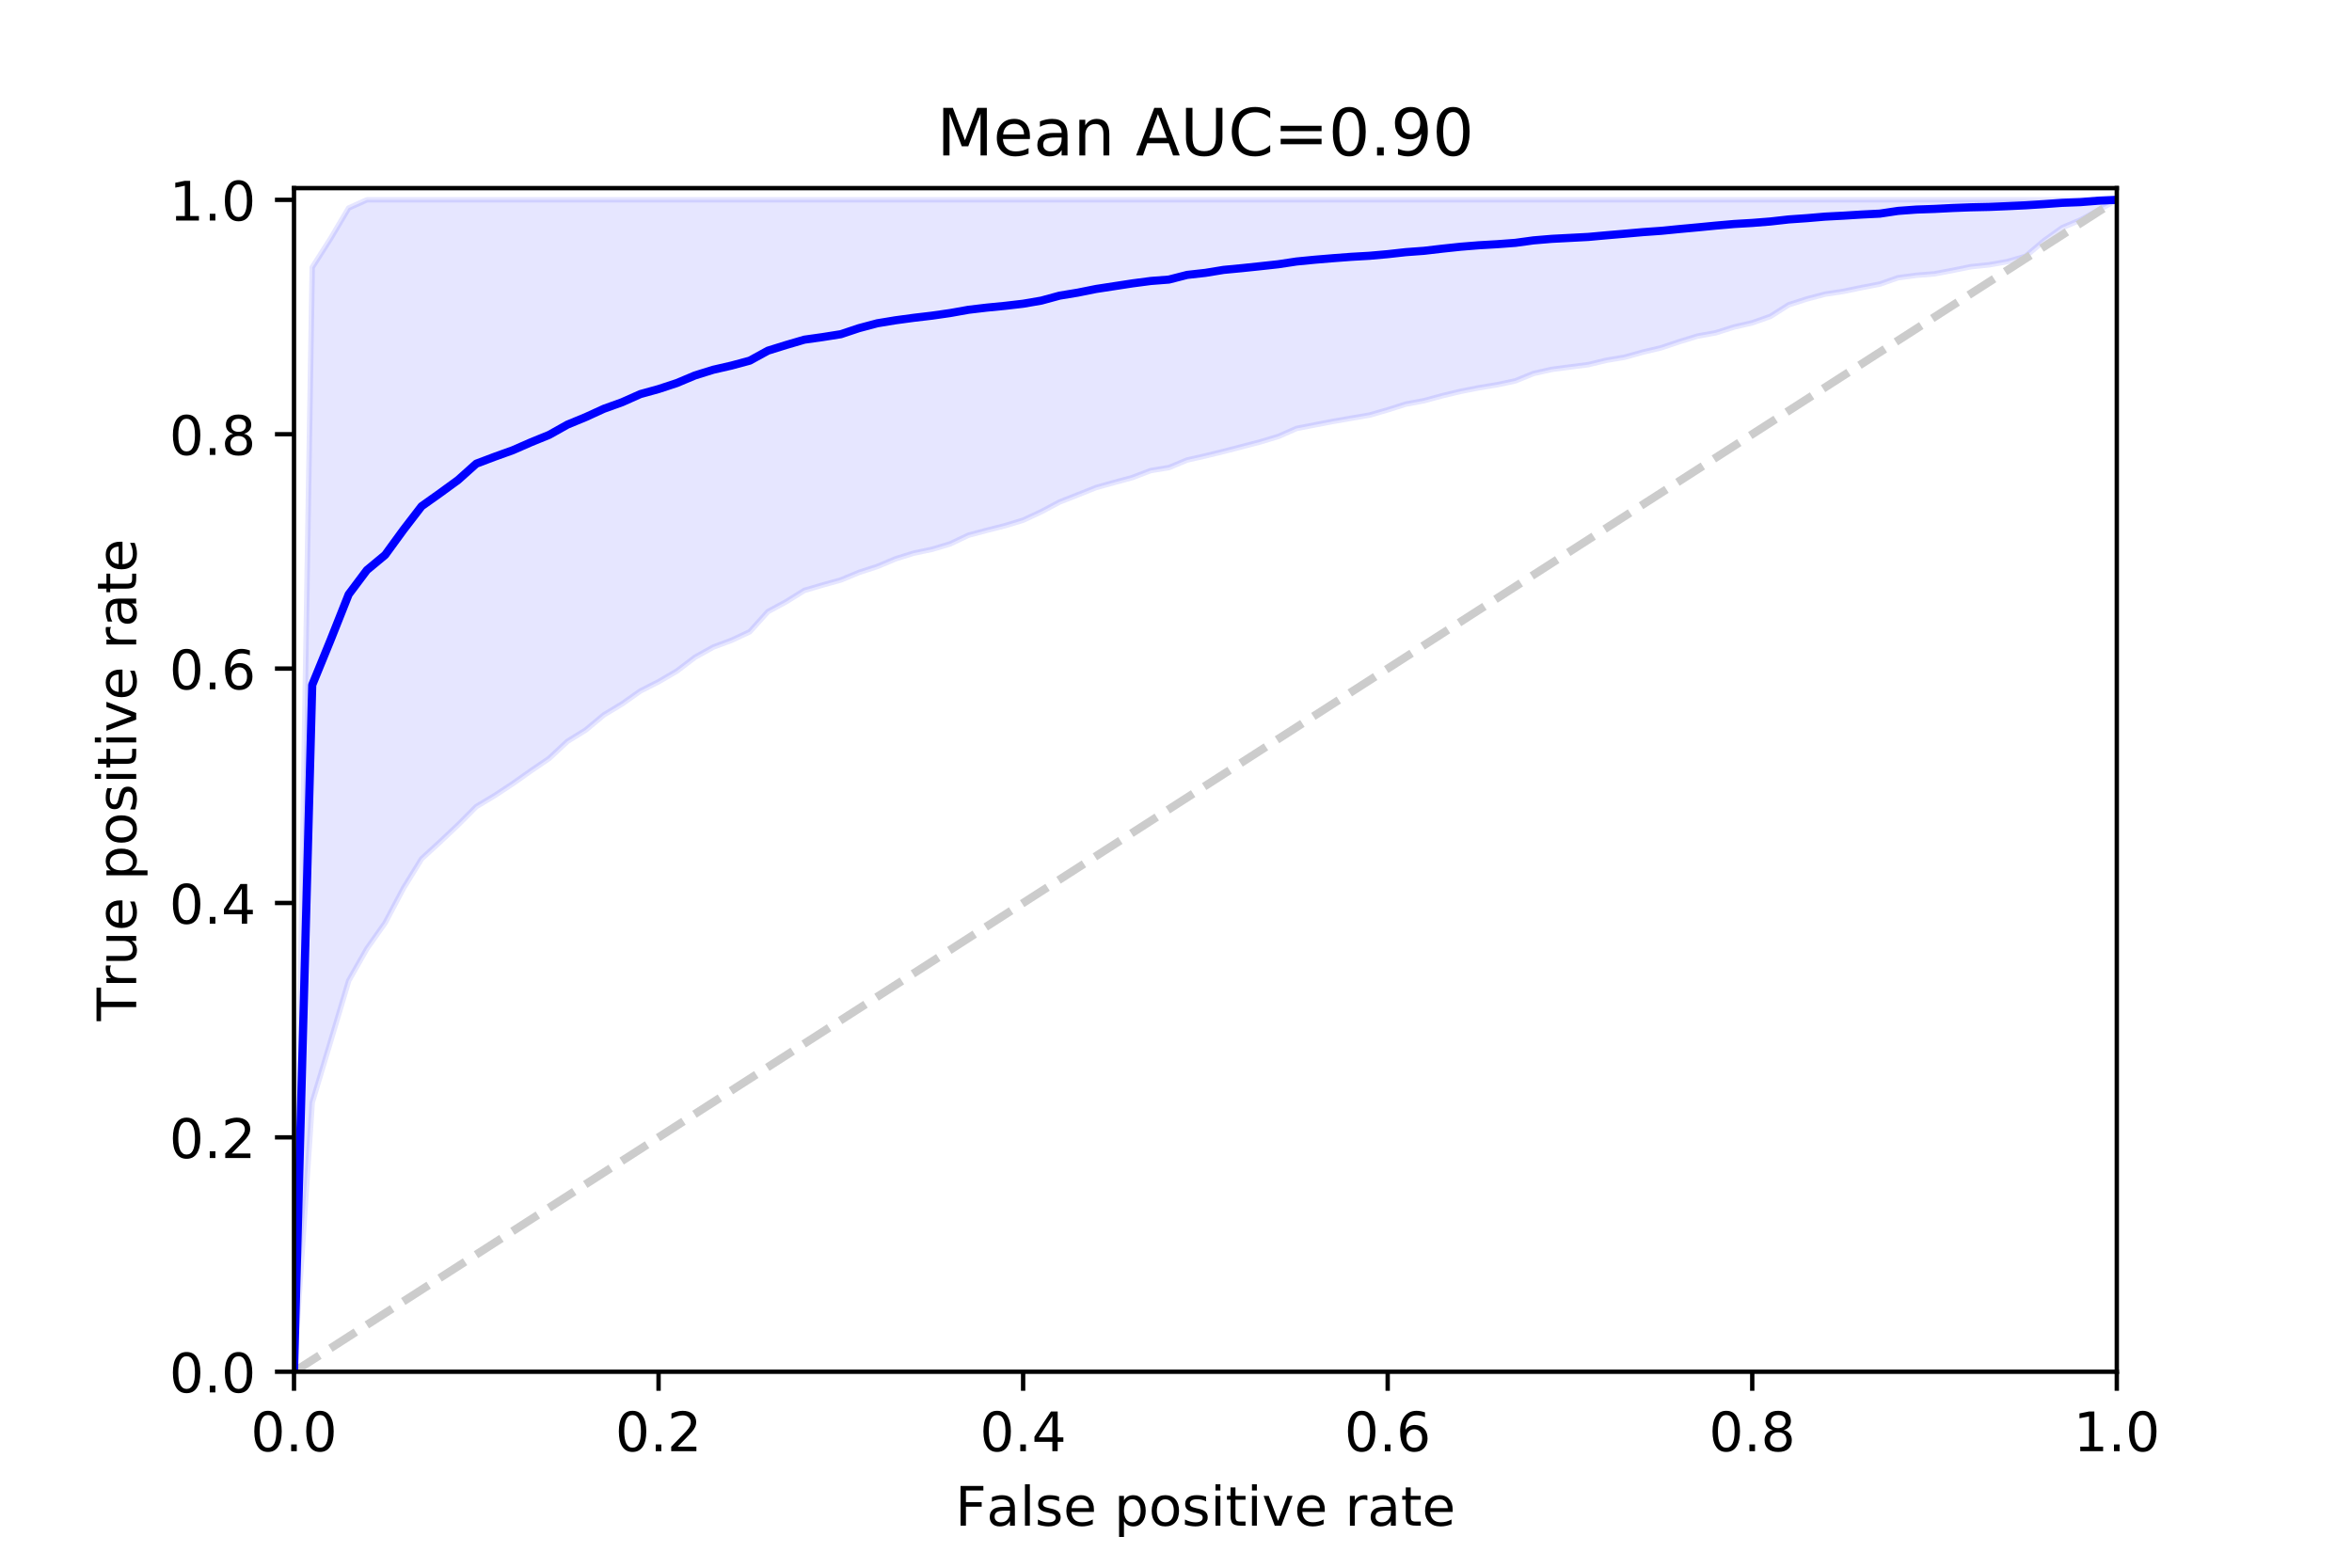 <?xml version="1.0" encoding="utf-8" standalone="no"?>
<!DOCTYPE svg PUBLIC "-//W3C//DTD SVG 1.1//EN"
  "http://www.w3.org/Graphics/SVG/1.1/DTD/svg11.dtd">
<!-- Created with matplotlib (http://matplotlib.org/) -->
<svg height="288pt" version="1.1" viewBox="0 0 432 288" width="432pt" xmlns="http://www.w3.org/2000/svg" xmlns:xlink="http://www.w3.org/1999/xlink">
 <defs>
  <style type="text/css">
*{stroke-linecap:butt;stroke-linejoin:round;}
  </style>
 </defs>
 <g id="figure_1">
  <g id="patch_1">
   <path d="M 0 288 
L 432 288 
L 432 0 
L 0 0 
z
" style="fill:#ffffff;"/>
  </g>
  <g id="axes_1">
   <g id="patch_2">
    <path d="M 54 252 
L 388.8 252 
L 388.8 34.56 
L 54 34.56 
z
" style="fill:#ffffff;"/>
   </g>
   <g id="PolyCollection_1">
    <defs>
     <path d="M 54 -36 
L 54 -36 
L 57.348 -85.465 
L 60.696 -96.602 
L 64.044 -107.825 
L 67.392 -113.724 
L 70.74 -118.467 
L 74.088 -124.794 
L 77.436 -130.231 
L 80.784 -133.301 
L 84.132 -136.455 
L 87.48 -139.816 
L 90.828 -141.826 
L 94.176 -144.035 
L 97.524 -146.403 
L 100.872 -148.68 
L 104.22 -151.806 
L 107.568 -153.881 
L 110.916 -156.667 
L 114.264 -158.69 
L 117.612 -161.056 
L 120.96 -162.756 
L 124.308 -164.711 
L 127.656 -167.259 
L 131.004 -169.118 
L 134.352 -170.369 
L 137.7 -171.929 
L 141.048 -175.642 
L 144.396 -177.456 
L 147.744 -179.54 
L 151.092 -180.52 
L 154.44 -181.453 
L 157.788 -182.845 
L 161.136 -183.928 
L 164.484 -185.338 
L 167.832 -186.379 
L 171.18 -187.082 
L 174.528 -188.088 
L 177.876 -189.677 
L 181.224 -190.573 
L 184.572 -191.419 
L 187.92 -192.437 
L 191.268 -193.998 
L 194.616 -195.778 
L 197.964 -197.093 
L 201.312 -198.43 
L 204.66 -199.369 
L 208.008 -200.276 
L 211.356 -201.553 
L 214.704 -202.104 
L 218.052 -203.495 
L 221.4 -204.247 
L 224.748 -205.069 
L 228.096 -205.94 
L 231.444 -206.809 
L 234.792 -207.818 
L 238.14 -209.29 
L 241.488 -209.94 
L 244.836 -210.586 
L 248.184 -211.174 
L 251.532 -211.744 
L 254.88 -212.705 
L 258.228 -213.767 
L 261.576 -214.393 
L 264.924 -215.304 
L 268.272 -216.101 
L 271.62 -216.762 
L 274.968 -217.316 
L 278.316 -218.024 
L 281.664 -219.388 
L 285.012 -220.141 
L 288.36 -220.58 
L 291.708 -221.006 
L 295.056 -221.813 
L 298.404 -222.376 
L 301.752 -223.313 
L 305.1 -224.102 
L 308.448 -225.23 
L 311.796 -226.26 
L 315.144 -226.862 
L 318.492 -227.922 
L 321.84 -228.696 
L 325.188 -229.88 
L 328.536 -232.006 
L 331.884 -233.081 
L 335.232 -233.965 
L 338.58 -234.477 
L 341.928 -235.167 
L 345.276 -235.807 
L 348.624 -236.98 
L 351.972 -237.424 
L 355.32 -237.696 
L 358.668 -238.329 
L 362.016 -239.005 
L 365.364 -239.351 
L 368.712 -239.945 
L 372.06 -240.921 
L 375.408 -243.76 
L 378.756 -246.17 
L 382.104 -247.576 
L 385.452 -249.401 
L 388.8 -251.287 
L 388.8 -251.287 
L 388.8 -251.287 
L 385.452 -251.287 
L 382.104 -251.287 
L 378.756 -251.287 
L 375.408 -251.287 
L 372.06 -251.287 
L 368.712 -251.287 
L 365.364 -251.287 
L 362.016 -251.287 
L 358.668 -251.287 
L 355.32 -251.287 
L 351.972 -251.287 
L 348.624 -251.287 
L 345.276 -251.287 
L 341.928 -251.287 
L 338.58 -251.287 
L 335.232 -251.287 
L 331.884 -251.287 
L 328.536 -251.287 
L 325.188 -251.287 
L 321.84 -251.287 
L 318.492 -251.287 
L 315.144 -251.287 
L 311.796 -251.287 
L 308.448 -251.287 
L 305.1 -251.287 
L 301.752 -251.287 
L 298.404 -251.287 
L 295.056 -251.287 
L 291.708 -251.287 
L 288.36 -251.287 
L 285.012 -251.287 
L 281.664 -251.287 
L 278.316 -251.287 
L 274.968 -251.287 
L 271.62 -251.287 
L 268.272 -251.287 
L 264.924 -251.287 
L 261.576 -251.287 
L 258.228 -251.287 
L 254.88 -251.287 
L 251.532 -251.287 
L 248.184 -251.287 
L 244.836 -251.287 
L 241.488 -251.287 
L 238.14 -251.287 
L 234.792 -251.287 
L 231.444 -251.287 
L 228.096 -251.287 
L 224.748 -251.287 
L 221.4 -251.287 
L 218.052 -251.287 
L 214.704 -251.287 
L 211.356 -251.287 
L 208.008 -251.287 
L 204.66 -251.287 
L 201.312 -251.287 
L 197.964 -251.287 
L 194.616 -251.287 
L 191.268 -251.287 
L 187.92 -251.287 
L 184.572 -251.287 
L 181.224 -251.287 
L 177.876 -251.287 
L 174.528 -251.287 
L 171.18 -251.287 
L 167.832 -251.287 
L 164.484 -251.287 
L 161.136 -251.287 
L 157.788 -251.287 
L 154.44 -251.287 
L 151.092 -251.287 
L 147.744 -251.287 
L 144.396 -251.287 
L 141.048 -251.287 
L 137.7 -251.287 
L 134.352 -251.287 
L 131.004 -251.287 
L 127.656 -251.287 
L 124.308 -251.287 
L 120.96 -251.287 
L 117.612 -251.287 
L 114.264 -251.287 
L 110.916 -251.287 
L 107.568 -251.287 
L 104.22 -251.287 
L 100.872 -251.287 
L 97.524 -251.287 
L 94.176 -251.287 
L 90.828 -251.287 
L 87.48 -251.287 
L 84.132 -251.287 
L 80.784 -251.287 
L 77.436 -251.287 
L 74.088 -251.287 
L 70.74 -251.287 
L 67.392 -251.287 
L 64.044 -249.787 
L 60.696 -244.136 
L 57.348 -238.874 
L 54 -36 
z
" id="m694d9c1c8d" style="stroke:#0000ff;stroke-opacity:0.1;"/>
    </defs>
    <g clip-path="url(#pb6225bcc97)">
     <use style="fill:#0000ff;fill-opacity:0.1;stroke:#0000ff;stroke-opacity:0.1;" x="0" xlink:href="#m694d9c1c8d" y="288"/>
    </g>
   </g>
   <g id="matplotlib.axis_1">
    <g id="xtick_1">
     <g id="line2d_1">
      <defs>
       <path d="M 0 0 
L 0 3.5 
" id="m969bdc5bb5" style="stroke:#000000;stroke-width:0.8;"/>
      </defs>
      <g>
       <use style="stroke:#000000;stroke-width:0.8;" x="54" xlink:href="#m969bdc5bb5" y="252"/>
      </g>
     </g>
     <g id="text_1">
      <!-- 0.0 -->
      <defs>
       <path d="M 31.781 66.406 
Q 24.172 66.406 20.328 58.906 
Q 16.5 51.422 16.5 36.375 
Q 16.5 21.391 20.328 13.891 
Q 24.172 6.391 31.781 6.391 
Q 39.453 6.391 43.281 13.891 
Q 47.125 21.391 47.125 36.375 
Q 47.125 51.422 43.281 58.906 
Q 39.453 66.406 31.781 66.406 
z
M 31.781 74.219 
Q 44.047 74.219 50.516 64.516 
Q 56.984 54.828 56.984 36.375 
Q 56.984 17.969 50.516 8.266 
Q 44.047 -1.422 31.781 -1.422 
Q 19.531 -1.422 13.062 8.266 
Q 6.594 17.969 6.594 36.375 
Q 6.594 54.828 13.062 64.516 
Q 19.531 74.219 31.781 74.219 
z
" id="DejaVuSans-30"/>
       <path d="M 10.688 12.406 
L 21 12.406 
L 21 0 
L 10.688 0 
z
" id="DejaVuSans-2e"/>
      </defs>
      <g transform="translate(46.048 266.598)scale(0.1 -0.1)">
       <use xlink:href="#DejaVuSans-30"/>
       <use x="63.623" xlink:href="#DejaVuSans-2e"/>
       <use x="95.41" xlink:href="#DejaVuSans-30"/>
      </g>
     </g>
    </g>
    <g id="xtick_2">
     <g id="line2d_2">
      <g>
       <use style="stroke:#000000;stroke-width:0.8;" x="120.96" xlink:href="#m969bdc5bb5" y="252"/>
      </g>
     </g>
     <g id="text_2">
      <!-- 0.2 -->
      <defs>
       <path d="M 19.188 8.297 
L 53.609 8.297 
L 53.609 0 
L 7.328 0 
L 7.328 8.297 
Q 12.938 14.109 22.625 23.891 
Q 32.328 33.688 34.812 36.531 
Q 39.547 41.844 41.422 45.531 
Q 43.312 49.219 43.312 52.781 
Q 43.312 58.594 39.234 62.25 
Q 35.156 65.922 28.609 65.922 
Q 23.969 65.922 18.812 64.312 
Q 13.672 62.703 7.812 59.422 
L 7.812 69.391 
Q 13.766 71.781 18.938 73 
Q 24.125 74.219 28.422 74.219 
Q 39.75 74.219 46.484 68.547 
Q 53.219 62.891 53.219 53.422 
Q 53.219 48.922 51.531 44.891 
Q 49.859 40.875 45.406 35.406 
Q 44.188 33.984 37.641 27.219 
Q 31.109 20.453 19.188 8.297 
z
" id="DejaVuSans-32"/>
      </defs>
      <g transform="translate(113.008 266.598)scale(0.1 -0.1)">
       <use xlink:href="#DejaVuSans-30"/>
       <use x="63.623" xlink:href="#DejaVuSans-2e"/>
       <use x="95.41" xlink:href="#DejaVuSans-32"/>
      </g>
     </g>
    </g>
    <g id="xtick_3">
     <g id="line2d_3">
      <g>
       <use style="stroke:#000000;stroke-width:0.8;" x="187.92" xlink:href="#m969bdc5bb5" y="252"/>
      </g>
     </g>
     <g id="text_3">
      <!-- 0.4 -->
      <defs>
       <path d="M 37.797 64.312 
L 12.891 25.391 
L 37.797 25.391 
z
M 35.203 72.906 
L 47.609 72.906 
L 47.609 25.391 
L 58.016 25.391 
L 58.016 17.188 
L 47.609 17.188 
L 47.609 0 
L 37.797 0 
L 37.797 17.188 
L 4.891 17.188 
L 4.891 26.703 
z
" id="DejaVuSans-34"/>
      </defs>
      <g transform="translate(179.968 266.598)scale(0.1 -0.1)">
       <use xlink:href="#DejaVuSans-30"/>
       <use x="63.623" xlink:href="#DejaVuSans-2e"/>
       <use x="95.41" xlink:href="#DejaVuSans-34"/>
      </g>
     </g>
    </g>
    <g id="xtick_4">
     <g id="line2d_4">
      <g>
       <use style="stroke:#000000;stroke-width:0.8;" x="254.88" xlink:href="#m969bdc5bb5" y="252"/>
      </g>
     </g>
     <g id="text_4">
      <!-- 0.6 -->
      <defs>
       <path d="M 33.016 40.375 
Q 26.375 40.375 22.484 35.828 
Q 18.609 31.297 18.609 23.391 
Q 18.609 15.531 22.484 10.953 
Q 26.375 6.391 33.016 6.391 
Q 39.656 6.391 43.531 10.953 
Q 47.406 15.531 47.406 23.391 
Q 47.406 31.297 43.531 35.828 
Q 39.656 40.375 33.016 40.375 
z
M 52.594 71.297 
L 52.594 62.312 
Q 48.875 64.062 45.094 64.984 
Q 41.312 65.922 37.594 65.922 
Q 27.828 65.922 22.672 59.328 
Q 17.531 52.734 16.797 39.406 
Q 19.672 43.656 24.016 45.922 
Q 28.375 48.188 33.594 48.188 
Q 44.578 48.188 50.953 41.516 
Q 57.328 34.859 57.328 23.391 
Q 57.328 12.156 50.688 5.359 
Q 44.047 -1.422 33.016 -1.422 
Q 20.359 -1.422 13.672 8.266 
Q 6.984 17.969 6.984 36.375 
Q 6.984 53.656 15.188 63.938 
Q 23.391 74.219 37.203 74.219 
Q 40.922 74.219 44.703 73.484 
Q 48.484 72.75 52.594 71.297 
z
" id="DejaVuSans-36"/>
      </defs>
      <g transform="translate(246.928 266.598)scale(0.1 -0.1)">
       <use xlink:href="#DejaVuSans-30"/>
       <use x="63.623" xlink:href="#DejaVuSans-2e"/>
       <use x="95.41" xlink:href="#DejaVuSans-36"/>
      </g>
     </g>
    </g>
    <g id="xtick_5">
     <g id="line2d_5">
      <g>
       <use style="stroke:#000000;stroke-width:0.8;" x="321.84" xlink:href="#m969bdc5bb5" y="252"/>
      </g>
     </g>
     <g id="text_5">
      <!-- 0.8 -->
      <defs>
       <path d="M 31.781 34.625 
Q 24.75 34.625 20.719 30.859 
Q 16.703 27.094 16.703 20.516 
Q 16.703 13.922 20.719 10.156 
Q 24.75 6.391 31.781 6.391 
Q 38.812 6.391 42.859 10.172 
Q 46.922 13.969 46.922 20.516 
Q 46.922 27.094 42.891 30.859 
Q 38.875 34.625 31.781 34.625 
z
M 21.922 38.812 
Q 15.578 40.375 12.031 44.719 
Q 8.5 49.078 8.5 55.328 
Q 8.5 64.062 14.719 69.141 
Q 20.953 74.219 31.781 74.219 
Q 42.672 74.219 48.875 69.141 
Q 55.078 64.062 55.078 55.328 
Q 55.078 49.078 51.531 44.719 
Q 48 40.375 41.703 38.812 
Q 48.828 37.156 52.797 32.312 
Q 56.781 27.484 56.781 20.516 
Q 56.781 9.906 50.312 4.234 
Q 43.844 -1.422 31.781 -1.422 
Q 19.734 -1.422 13.25 4.234 
Q 6.781 9.906 6.781 20.516 
Q 6.781 27.484 10.781 32.312 
Q 14.797 37.156 21.922 38.812 
z
M 18.312 54.391 
Q 18.312 48.734 21.844 45.562 
Q 25.391 42.391 31.781 42.391 
Q 38.141 42.391 41.719 45.562 
Q 45.312 48.734 45.312 54.391 
Q 45.312 60.062 41.719 63.234 
Q 38.141 66.406 31.781 66.406 
Q 25.391 66.406 21.844 63.234 
Q 18.312 60.062 18.312 54.391 
z
" id="DejaVuSans-38"/>
      </defs>
      <g transform="translate(313.888 266.598)scale(0.1 -0.1)">
       <use xlink:href="#DejaVuSans-30"/>
       <use x="63.623" xlink:href="#DejaVuSans-2e"/>
       <use x="95.41" xlink:href="#DejaVuSans-38"/>
      </g>
     </g>
    </g>
    <g id="xtick_6">
     <g id="line2d_6">
      <g>
       <use style="stroke:#000000;stroke-width:0.8;" x="388.8" xlink:href="#m969bdc5bb5" y="252"/>
      </g>
     </g>
     <g id="text_6">
      <!-- 1.0 -->
      <defs>
       <path d="M 12.406 8.297 
L 28.516 8.297 
L 28.516 63.922 
L 10.984 60.406 
L 10.984 69.391 
L 28.422 72.906 
L 38.281 72.906 
L 38.281 8.297 
L 54.391 8.297 
L 54.391 0 
L 12.406 0 
z
" id="DejaVuSans-31"/>
      </defs>
      <g transform="translate(380.848 266.598)scale(0.1 -0.1)">
       <use xlink:href="#DejaVuSans-31"/>
       <use x="63.623" xlink:href="#DejaVuSans-2e"/>
       <use x="95.41" xlink:href="#DejaVuSans-30"/>
      </g>
     </g>
    </g>
    <g id="text_7">
     <!-- False positive rate -->
     <defs>
      <path d="M 9.812 72.906 
L 51.703 72.906 
L 51.703 64.594 
L 19.672 64.594 
L 19.672 43.109 
L 48.578 43.109 
L 48.578 34.812 
L 19.672 34.812 
L 19.672 0 
L 9.812 0 
z
" id="DejaVuSans-46"/>
      <path d="M 34.281 27.484 
Q 23.391 27.484 19.188 25 
Q 14.984 22.516 14.984 16.5 
Q 14.984 11.719 18.141 8.906 
Q 21.297 6.109 26.703 6.109 
Q 34.188 6.109 38.703 11.406 
Q 43.219 16.703 43.219 25.484 
L 43.219 27.484 
z
M 52.203 31.203 
L 52.203 0 
L 43.219 0 
L 43.219 8.297 
Q 40.141 3.328 35.547 0.953 
Q 30.953 -1.422 24.312 -1.422 
Q 15.922 -1.422 10.953 3.297 
Q 6 8.016 6 15.922 
Q 6 25.141 12.172 29.828 
Q 18.359 34.516 30.609 34.516 
L 43.219 34.516 
L 43.219 35.406 
Q 43.219 41.609 39.141 45 
Q 35.062 48.391 27.688 48.391 
Q 23 48.391 18.547 47.266 
Q 14.109 46.141 10.016 43.891 
L 10.016 52.203 
Q 14.938 54.109 19.578 55.047 
Q 24.219 56 28.609 56 
Q 40.484 56 46.344 49.844 
Q 52.203 43.703 52.203 31.203 
z
" id="DejaVuSans-61"/>
      <path d="M 9.422 75.984 
L 18.406 75.984 
L 18.406 0 
L 9.422 0 
z
" id="DejaVuSans-6c"/>
      <path d="M 44.281 53.078 
L 44.281 44.578 
Q 40.484 46.531 36.375 47.5 
Q 32.281 48.484 27.875 48.484 
Q 21.188 48.484 17.844 46.438 
Q 14.5 44.391 14.5 40.281 
Q 14.5 37.156 16.891 35.375 
Q 19.281 33.594 26.516 31.984 
L 29.594 31.297 
Q 39.156 29.25 43.188 25.516 
Q 47.219 21.781 47.219 15.094 
Q 47.219 7.469 41.188 3.016 
Q 35.156 -1.422 24.609 -1.422 
Q 20.219 -1.422 15.453 -0.562 
Q 10.688 0.297 5.422 2 
L 5.422 11.281 
Q 10.406 8.688 15.234 7.391 
Q 20.062 6.109 24.812 6.109 
Q 31.156 6.109 34.562 8.281 
Q 37.984 10.453 37.984 14.406 
Q 37.984 18.062 35.516 20.016 
Q 33.062 21.969 24.703 23.781 
L 21.578 24.516 
Q 13.234 26.266 9.516 29.906 
Q 5.812 33.547 5.812 39.891 
Q 5.812 47.609 11.281 51.797 
Q 16.75 56 26.812 56 
Q 31.781 56 36.172 55.266 
Q 40.578 54.547 44.281 53.078 
z
" id="DejaVuSans-73"/>
      <path d="M 56.203 29.594 
L 56.203 25.203 
L 14.891 25.203 
Q 15.484 15.922 20.484 11.062 
Q 25.484 6.203 34.422 6.203 
Q 39.594 6.203 44.453 7.469 
Q 49.312 8.734 54.109 11.281 
L 54.109 2.781 
Q 49.266 0.734 44.188 -0.344 
Q 39.109 -1.422 33.891 -1.422 
Q 20.797 -1.422 13.156 6.188 
Q 5.516 13.812 5.516 26.812 
Q 5.516 40.234 12.766 48.109 
Q 20.016 56 32.328 56 
Q 43.359 56 49.781 48.891 
Q 56.203 41.797 56.203 29.594 
z
M 47.219 32.234 
Q 47.125 39.594 43.094 43.984 
Q 39.062 48.391 32.422 48.391 
Q 24.906 48.391 20.391 44.141 
Q 15.875 39.891 15.188 32.172 
z
" id="DejaVuSans-65"/>
      <path id="DejaVuSans-20"/>
      <path d="M 18.109 8.203 
L 18.109 -20.797 
L 9.078 -20.797 
L 9.078 54.688 
L 18.109 54.688 
L 18.109 46.391 
Q 20.953 51.266 25.266 53.625 
Q 29.594 56 35.594 56 
Q 45.562 56 51.781 48.094 
Q 58.016 40.188 58.016 27.297 
Q 58.016 14.406 51.781 6.484 
Q 45.562 -1.422 35.594 -1.422 
Q 29.594 -1.422 25.266 0.953 
Q 20.953 3.328 18.109 8.203 
z
M 48.688 27.297 
Q 48.688 37.203 44.609 42.844 
Q 40.531 48.484 33.406 48.484 
Q 26.266 48.484 22.188 42.844 
Q 18.109 37.203 18.109 27.297 
Q 18.109 17.391 22.188 11.75 
Q 26.266 6.109 33.406 6.109 
Q 40.531 6.109 44.609 11.75 
Q 48.688 17.391 48.688 27.297 
z
" id="DejaVuSans-70"/>
      <path d="M 30.609 48.391 
Q 23.391 48.391 19.188 42.75 
Q 14.984 37.109 14.984 27.297 
Q 14.984 17.484 19.156 11.844 
Q 23.344 6.203 30.609 6.203 
Q 37.797 6.203 41.984 11.859 
Q 46.188 17.531 46.188 27.297 
Q 46.188 37.016 41.984 42.703 
Q 37.797 48.391 30.609 48.391 
z
M 30.609 56 
Q 42.328 56 49.016 48.375 
Q 55.719 40.766 55.719 27.297 
Q 55.719 13.875 49.016 6.219 
Q 42.328 -1.422 30.609 -1.422 
Q 18.844 -1.422 12.172 6.219 
Q 5.516 13.875 5.516 27.297 
Q 5.516 40.766 12.172 48.375 
Q 18.844 56 30.609 56 
z
" id="DejaVuSans-6f"/>
      <path d="M 9.422 54.688 
L 18.406 54.688 
L 18.406 0 
L 9.422 0 
z
M 9.422 75.984 
L 18.406 75.984 
L 18.406 64.594 
L 9.422 64.594 
z
" id="DejaVuSans-69"/>
      <path d="M 18.312 70.219 
L 18.312 54.688 
L 36.812 54.688 
L 36.812 47.703 
L 18.312 47.703 
L 18.312 18.016 
Q 18.312 11.328 20.141 9.422 
Q 21.969 7.516 27.594 7.516 
L 36.812 7.516 
L 36.812 0 
L 27.594 0 
Q 17.188 0 13.234 3.875 
Q 9.281 7.766 9.281 18.016 
L 9.281 47.703 
L 2.688 47.703 
L 2.688 54.688 
L 9.281 54.688 
L 9.281 70.219 
z
" id="DejaVuSans-74"/>
      <path d="M 2.984 54.688 
L 12.5 54.688 
L 29.594 8.797 
L 46.688 54.688 
L 56.203 54.688 
L 35.688 0 
L 23.484 0 
z
" id="DejaVuSans-76"/>
      <path d="M 41.109 46.297 
Q 39.594 47.172 37.812 47.578 
Q 36.031 48 33.891 48 
Q 26.266 48 22.188 43.047 
Q 18.109 38.094 18.109 28.812 
L 18.109 0 
L 9.078 0 
L 9.078 54.688 
L 18.109 54.688 
L 18.109 46.188 
Q 20.953 51.172 25.484 53.578 
Q 30.031 56 36.531 56 
Q 37.453 56 38.578 55.875 
Q 39.703 55.766 41.062 55.516 
z
" id="DejaVuSans-72"/>
     </defs>
     <g transform="translate(175.45 280.277)scale(0.1 -0.1)">
      <use xlink:href="#DejaVuSans-46"/>
      <use x="57.379" xlink:href="#DejaVuSans-61"/>
      <use x="118.658" xlink:href="#DejaVuSans-6c"/>
      <use x="146.441" xlink:href="#DejaVuSans-73"/>
      <use x="198.541" xlink:href="#DejaVuSans-65"/>
      <use x="260.064" xlink:href="#DejaVuSans-20"/>
      <use x="291.852" xlink:href="#DejaVuSans-70"/>
      <use x="355.328" xlink:href="#DejaVuSans-6f"/>
      <use x="416.51" xlink:href="#DejaVuSans-73"/>
      <use x="468.609" xlink:href="#DejaVuSans-69"/>
      <use x="496.393" xlink:href="#DejaVuSans-74"/>
      <use x="535.602" xlink:href="#DejaVuSans-69"/>
      <use x="563.385" xlink:href="#DejaVuSans-76"/>
      <use x="622.564" xlink:href="#DejaVuSans-65"/>
      <use x="684.088" xlink:href="#DejaVuSans-20"/>
      <use x="715.875" xlink:href="#DejaVuSans-72"/>
      <use x="756.988" xlink:href="#DejaVuSans-61"/>
      <use x="818.268" xlink:href="#DejaVuSans-74"/>
      <use x="857.477" xlink:href="#DejaVuSans-65"/>
     </g>
    </g>
   </g>
   <g id="matplotlib.axis_2">
    <g id="ytick_1">
     <g id="line2d_7">
      <defs>
       <path d="M 0 0 
L -3.5 0 
" id="m71f89733a1" style="stroke:#000000;stroke-width:0.8;"/>
      </defs>
      <g>
       <use style="stroke:#000000;stroke-width:0.8;" x="54" xlink:href="#m71f89733a1" y="252"/>
      </g>
     </g>
     <g id="text_8">
      <!-- 0.0 -->
      <g transform="translate(31.097 255.799)scale(0.1 -0.1)">
       <use xlink:href="#DejaVuSans-30"/>
       <use x="63.623" xlink:href="#DejaVuSans-2e"/>
       <use x="95.41" xlink:href="#DejaVuSans-30"/>
      </g>
     </g>
    </g>
    <g id="ytick_2">
     <g id="line2d_8">
      <g>
       <use style="stroke:#000000;stroke-width:0.8;" x="54" xlink:href="#m71f89733a1" y="208.943"/>
      </g>
     </g>
     <g id="text_9">
      <!-- 0.2 -->
      <g transform="translate(31.097 212.742)scale(0.1 -0.1)">
       <use xlink:href="#DejaVuSans-30"/>
       <use x="63.623" xlink:href="#DejaVuSans-2e"/>
       <use x="95.41" xlink:href="#DejaVuSans-32"/>
      </g>
     </g>
    </g>
    <g id="ytick_3">
     <g id="line2d_9">
      <g>
       <use style="stroke:#000000;stroke-width:0.8;" x="54" xlink:href="#m71f89733a1" y="165.885"/>
      </g>
     </g>
     <g id="text_10">
      <!-- 0.4 -->
      <g transform="translate(31.097 169.684)scale(0.1 -0.1)">
       <use xlink:href="#DejaVuSans-30"/>
       <use x="63.623" xlink:href="#DejaVuSans-2e"/>
       <use x="95.41" xlink:href="#DejaVuSans-34"/>
      </g>
     </g>
    </g>
    <g id="ytick_4">
     <g id="line2d_10">
      <g>
       <use style="stroke:#000000;stroke-width:0.8;" x="54" xlink:href="#m71f89733a1" y="122.828"/>
      </g>
     </g>
     <g id="text_11">
      <!-- 0.6 -->
      <g transform="translate(31.097 126.627)scale(0.1 -0.1)">
       <use xlink:href="#DejaVuSans-30"/>
       <use x="63.623" xlink:href="#DejaVuSans-2e"/>
       <use x="95.41" xlink:href="#DejaVuSans-36"/>
      </g>
     </g>
    </g>
    <g id="ytick_5">
     <g id="line2d_11">
      <g>
       <use style="stroke:#000000;stroke-width:0.8;" x="54" xlink:href="#m71f89733a1" y="79.77"/>
      </g>
     </g>
     <g id="text_12">
      <!-- 0.8 -->
      <g transform="translate(31.097 83.57)scale(0.1 -0.1)">
       <use xlink:href="#DejaVuSans-30"/>
       <use x="63.623" xlink:href="#DejaVuSans-2e"/>
       <use x="95.41" xlink:href="#DejaVuSans-38"/>
      </g>
     </g>
    </g>
    <g id="ytick_6">
     <g id="line2d_12">
      <g>
       <use style="stroke:#000000;stroke-width:0.8;" x="54" xlink:href="#m71f89733a1" y="36.713"/>
      </g>
     </g>
     <g id="text_13">
      <!-- 1.0 -->
      <g transform="translate(31.097 40.512)scale(0.1 -0.1)">
       <use xlink:href="#DejaVuSans-31"/>
       <use x="63.623" xlink:href="#DejaVuSans-2e"/>
       <use x="95.41" xlink:href="#DejaVuSans-30"/>
      </g>
     </g>
    </g>
    <g id="text_14">
     <!-- True positive rate -->
     <defs>
      <path d="M -0.297 72.906 
L 61.375 72.906 
L 61.375 64.594 
L 35.5 64.594 
L 35.5 0 
L 25.594 0 
L 25.594 64.594 
L -0.297 64.594 
z
" id="DejaVuSans-54"/>
      <path d="M 8.5 21.578 
L 8.5 54.688 
L 17.484 54.688 
L 17.484 21.922 
Q 17.484 14.156 20.5 10.266 
Q 23.531 6.391 29.594 6.391 
Q 36.859 6.391 41.078 11.031 
Q 45.312 15.672 45.312 23.688 
L 45.312 54.688 
L 54.297 54.688 
L 54.297 0 
L 45.312 0 
L 45.312 8.406 
Q 42.047 3.422 37.719 1 
Q 33.406 -1.422 27.688 -1.422 
Q 18.266 -1.422 13.375 4.438 
Q 8.5 10.297 8.5 21.578 
z
M 31.109 56 
z
" id="DejaVuSans-75"/>
     </defs>
     <g transform="translate(25.017 187.571)rotate(-90)scale(0.1 -0.1)">
      <use xlink:href="#DejaVuSans-54"/>
      <use x="60.865" xlink:href="#DejaVuSans-72"/>
      <use x="101.979" xlink:href="#DejaVuSans-75"/>
      <use x="165.357" xlink:href="#DejaVuSans-65"/>
      <use x="226.881" xlink:href="#DejaVuSans-20"/>
      <use x="258.668" xlink:href="#DejaVuSans-70"/>
      <use x="322.145" xlink:href="#DejaVuSans-6f"/>
      <use x="383.326" xlink:href="#DejaVuSans-73"/>
      <use x="435.426" xlink:href="#DejaVuSans-69"/>
      <use x="463.209" xlink:href="#DejaVuSans-74"/>
      <use x="502.418" xlink:href="#DejaVuSans-69"/>
      <use x="530.201" xlink:href="#DejaVuSans-76"/>
      <use x="589.381" xlink:href="#DejaVuSans-65"/>
      <use x="650.904" xlink:href="#DejaVuSans-20"/>
      <use x="682.691" xlink:href="#DejaVuSans-72"/>
      <use x="723.805" xlink:href="#DejaVuSans-61"/>
      <use x="785.084" xlink:href="#DejaVuSans-74"/>
      <use x="824.293" xlink:href="#DejaVuSans-65"/>
     </g>
    </g>
   </g>
   <g id="line2d_13">
    <path clip-path="url(#pb6225bcc97)" d="M 54 252 
L 57.382 249.825 
L 60.764 247.651 
L 64.145 245.476 
L 67.527 243.302 
L 70.909 241.127 
L 74.291 238.952 
L 77.673 236.778 
L 81.055 234.603 
L 84.436 232.428 
L 87.818 230.254 
L 91.2 228.079 
L 94.582 225.905 
L 97.964 223.73 
L 101.345 221.555 
L 104.727 219.381 
L 108.109 217.206 
L 111.491 215.032 
L 114.873 212.857 
L 118.255 210.682 
L 121.636 208.508 
L 125.018 206.333 
L 128.4 204.158 
L 131.782 201.984 
L 135.164 199.809 
L 138.545 197.635 
L 141.927 195.46 
L 145.309 193.285 
L 148.691 191.111 
L 152.073 188.936 
L 155.455 186.761 
L 158.836 184.587 
L 162.218 182.412 
L 165.6 180.238 
L 168.982 178.063 
L 172.364 175.888 
L 175.745 173.714 
L 179.127 171.539 
L 182.509 169.365 
L 185.891 167.19 
L 189.273 165.015 
L 192.655 162.841 
L 196.036 160.666 
L 199.418 158.491 
L 202.8 156.317 
L 206.182 154.142 
L 209.564 151.968 
L 212.945 149.793 
L 216.327 147.618 
L 219.709 145.444 
L 223.091 143.269 
L 226.473 141.095 
L 229.855 138.92 
L 233.236 136.745 
L 236.618 134.571 
L 240 132.396 
L 243.382 130.221 
L 246.764 128.047 
L 250.145 125.872 
L 253.527 123.698 
L 256.909 121.523 
L 260.291 119.348 
L 263.673 117.174 
L 267.055 114.999 
L 270.436 112.824 
L 273.818 110.65 
L 277.2 108.475 
L 280.582 106.301 
L 283.964 104.126 
L 287.345 101.951 
L 290.727 99.777 
L 294.109 97.602 
L 297.491 95.428 
L 300.873 93.253 
L 304.255 91.078 
L 307.636 88.904 
L 311.018 86.729 
L 314.4 84.554 
L 317.782 82.38 
L 321.164 80.205 
L 324.545 78.031 
L 327.927 75.856 
L 331.309 73.681 
L 334.691 71.507 
L 338.073 69.332 
L 341.455 67.158 
L 344.836 64.983 
L 348.218 62.808 
L 351.6 60.634 
L 354.982 58.459 
L 358.364 56.284 
L 361.745 54.11 
L 365.127 51.935 
L 368.509 49.761 
L 371.891 47.586 
L 375.273 45.411 
L 378.655 43.237 
L 382.036 41.062 
L 385.418 38.887 
L 388.8 36.713 
" style="fill:none;stroke:#cccccc;stroke-dasharray:5.55,2.4;stroke-dashoffset:0;stroke-width:1.5;"/>
   </g>
   <g id="line2d_14">
    <path clip-path="url(#pb6225bcc97)" d="M 54 252 
L 57.348 125.83 
L 60.696 117.631 
L 64.044 109.194 
L 67.392 104.731 
L 70.74 101.95 
L 74.088 97.355 
L 77.436 93.002 
L 80.784 90.624 
L 84.132 88.184 
L 87.48 85.184 
L 90.828 83.92 
L 94.176 82.715 
L 97.524 81.252 
L 100.872 79.887 
L 104.22 78.009 
L 107.568 76.628 
L 110.916 75.097 
L 114.264 73.892 
L 117.612 72.401 
L 120.96 71.475 
L 124.308 70.372 
L 127.656 68.97 
L 131.004 67.928 
L 134.352 67.159 
L 137.7 66.257 
L 141.048 64.422 
L 144.396 63.38 
L 147.744 62.4 
L 151.092 61.927 
L 154.44 61.396 
L 157.788 60.282 
L 161.136 59.39 
L 164.484 58.838 
L 167.832 58.385 
L 171.18 57.99 
L 174.528 57.509 
L 177.876 56.912 
L 181.224 56.515 
L 184.572 56.188 
L 187.92 55.798 
L 191.268 55.224 
L 194.616 54.314 
L 197.964 53.761 
L 201.312 53.088 
L 204.66 52.573 
L 208.008 52.061 
L 211.356 51.62 
L 214.704 51.359 
L 218.052 50.501 
L 221.4 50.128 
L 224.748 49.581 
L 228.096 49.262 
L 231.444 48.911 
L 234.792 48.545 
L 238.14 48.04 
L 241.488 47.713 
L 244.836 47.435 
L 248.184 47.182 
L 251.532 46.99 
L 254.88 46.692 
L 258.228 46.322 
L 261.576 46.074 
L 264.924 45.683 
L 268.272 45.328 
L 271.62 45.059 
L 274.968 44.864 
L 278.316 44.616 
L 281.664 44.159 
L 285.012 43.879 
L 288.36 43.704 
L 291.708 43.528 
L 295.056 43.224 
L 298.404 42.94 
L 301.752 42.644 
L 305.1 42.407 
L 308.448 42.079 
L 311.796 41.771 
L 315.144 41.446 
L 318.492 41.152 
L 321.84 40.955 
L 325.188 40.689 
L 328.536 40.313 
L 331.884 40.08 
L 335.232 39.795 
L 338.58 39.621 
L 341.928 39.413 
L 345.276 39.245 
L 348.624 38.744 
L 351.972 38.499 
L 355.32 38.381 
L 358.668 38.211 
L 362.016 38.084 
L 365.364 38.011 
L 368.712 37.873 
L 372.06 37.716 
L 375.408 37.504 
L 378.756 37.263 
L 382.104 37.134 
L 385.452 36.866 
L 388.8 36.713 
" style="fill:none;stroke:#0000ff;stroke-linecap:square;stroke-width:1.5;"/>
   </g>
   <g id="patch_3">
    <path d="M 54 252 
L 54 34.56 
" style="fill:none;stroke:#000000;stroke-linecap:square;stroke-linejoin:miter;stroke-width:0.8;"/>
   </g>
   <g id="patch_4">
    <path d="M 388.8 252 
L 388.8 34.56 
" style="fill:none;stroke:#000000;stroke-linecap:square;stroke-linejoin:miter;stroke-width:0.8;"/>
   </g>
   <g id="patch_5">
    <path d="M 54 252 
L 388.8 252 
" style="fill:none;stroke:#000000;stroke-linecap:square;stroke-linejoin:miter;stroke-width:0.8;"/>
   </g>
   <g id="patch_6">
    <path d="M 54 34.56 
L 388.8 34.56 
" style="fill:none;stroke:#000000;stroke-linecap:square;stroke-linejoin:miter;stroke-width:0.8;"/>
   </g>
   <g id="text_15">
    <!-- Mean AUC=0.90 -->
    <defs>
     <path d="M 9.812 72.906 
L 24.516 72.906 
L 43.109 23.297 
L 61.812 72.906 
L 76.516 72.906 
L 76.516 0 
L 66.891 0 
L 66.891 64.016 
L 48.094 14.016 
L 38.188 14.016 
L 19.391 64.016 
L 19.391 0 
L 9.812 0 
z
" id="DejaVuSans-4d"/>
     <path d="M 54.891 33.016 
L 54.891 0 
L 45.906 0 
L 45.906 32.719 
Q 45.906 40.484 42.875 44.328 
Q 39.844 48.188 33.797 48.188 
Q 26.516 48.188 22.312 43.547 
Q 18.109 38.922 18.109 30.906 
L 18.109 0 
L 9.078 0 
L 9.078 54.688 
L 18.109 54.688 
L 18.109 46.188 
Q 21.344 51.125 25.703 53.562 
Q 30.078 56 35.797 56 
Q 45.219 56 50.047 50.172 
Q 54.891 44.344 54.891 33.016 
z
" id="DejaVuSans-6e"/>
     <path d="M 34.188 63.188 
L 20.797 26.906 
L 47.609 26.906 
z
M 28.609 72.906 
L 39.797 72.906 
L 67.578 0 
L 57.328 0 
L 50.688 18.703 
L 17.828 18.703 
L 11.188 0 
L 0.781 0 
z
" id="DejaVuSans-41"/>
     <path d="M 8.688 72.906 
L 18.609 72.906 
L 18.609 28.609 
Q 18.609 16.891 22.844 11.734 
Q 27.094 6.594 36.625 6.594 
Q 46.094 6.594 50.344 11.734 
Q 54.594 16.891 54.594 28.609 
L 54.594 72.906 
L 64.5 72.906 
L 64.5 27.391 
Q 64.5 13.141 57.438 5.859 
Q 50.391 -1.422 36.625 -1.422 
Q 22.797 -1.422 15.734 5.859 
Q 8.688 13.141 8.688 27.391 
z
" id="DejaVuSans-55"/>
     <path d="M 64.406 67.281 
L 64.406 56.891 
Q 59.422 61.531 53.781 63.812 
Q 48.141 66.109 41.797 66.109 
Q 29.297 66.109 22.656 58.469 
Q 16.016 50.828 16.016 36.375 
Q 16.016 21.969 22.656 14.328 
Q 29.297 6.688 41.797 6.688 
Q 48.141 6.688 53.781 8.984 
Q 59.422 11.281 64.406 15.922 
L 64.406 5.609 
Q 59.234 2.094 53.438 0.328 
Q 47.656 -1.422 41.219 -1.422 
Q 24.656 -1.422 15.125 8.703 
Q 5.609 18.844 5.609 36.375 
Q 5.609 53.953 15.125 64.078 
Q 24.656 74.219 41.219 74.219 
Q 47.75 74.219 53.531 72.484 
Q 59.328 70.75 64.406 67.281 
z
" id="DejaVuSans-43"/>
     <path d="M 10.594 45.406 
L 73.188 45.406 
L 73.188 37.203 
L 10.594 37.203 
z
M 10.594 25.484 
L 73.188 25.484 
L 73.188 17.188 
L 10.594 17.188 
z
" id="DejaVuSans-3d"/>
     <path d="M 10.984 1.516 
L 10.984 10.5 
Q 14.703 8.734 18.5 7.812 
Q 22.312 6.891 25.984 6.891 
Q 35.75 6.891 40.891 13.453 
Q 46.047 20.016 46.781 33.406 
Q 43.953 29.203 39.594 26.953 
Q 35.25 24.703 29.984 24.703 
Q 19.047 24.703 12.672 31.312 
Q 6.297 37.938 6.297 49.422 
Q 6.297 60.641 12.938 67.422 
Q 19.578 74.219 30.609 74.219 
Q 43.266 74.219 49.922 64.516 
Q 56.594 54.828 56.594 36.375 
Q 56.594 19.141 48.406 8.859 
Q 40.234 -1.422 26.422 -1.422 
Q 22.703 -1.422 18.891 -0.688 
Q 15.094 0.047 10.984 1.516 
z
M 30.609 32.422 
Q 37.25 32.422 41.125 36.953 
Q 45.016 41.5 45.016 49.422 
Q 45.016 57.281 41.125 61.844 
Q 37.25 66.406 30.609 66.406 
Q 23.969 66.406 20.094 61.844 
Q 16.219 57.281 16.219 49.422 
Q 16.219 41.5 20.094 36.953 
Q 23.969 32.422 30.609 32.422 
z
" id="DejaVuSans-39"/>
    </defs>
    <g transform="translate(172.072 28.56)scale(0.12 -0.12)">
     <use xlink:href="#DejaVuSans-4d"/>
     <use x="86.279" xlink:href="#DejaVuSans-65"/>
     <use x="147.803" xlink:href="#DejaVuSans-61"/>
     <use x="209.082" xlink:href="#DejaVuSans-6e"/>
     <use x="272.461" xlink:href="#DejaVuSans-20"/>
     <use x="304.248" xlink:href="#DejaVuSans-41"/>
     <use x="372.656" xlink:href="#DejaVuSans-55"/>
     <use x="445.85" xlink:href="#DejaVuSans-43"/>
     <use x="515.674" xlink:href="#DejaVuSans-3d"/>
     <use x="599.463" xlink:href="#DejaVuSans-30"/>
     <use x="663.086" xlink:href="#DejaVuSans-2e"/>
     <use x="694.873" xlink:href="#DejaVuSans-39"/>
     <use x="758.496" xlink:href="#DejaVuSans-30"/>
    </g>
   </g>
  </g>
 </g>
 <defs>
  <clipPath id="pb6225bcc97">
   <rect height="217.44" width="334.8" x="54" y="34.56"/>
  </clipPath>
 </defs>
</svg>
